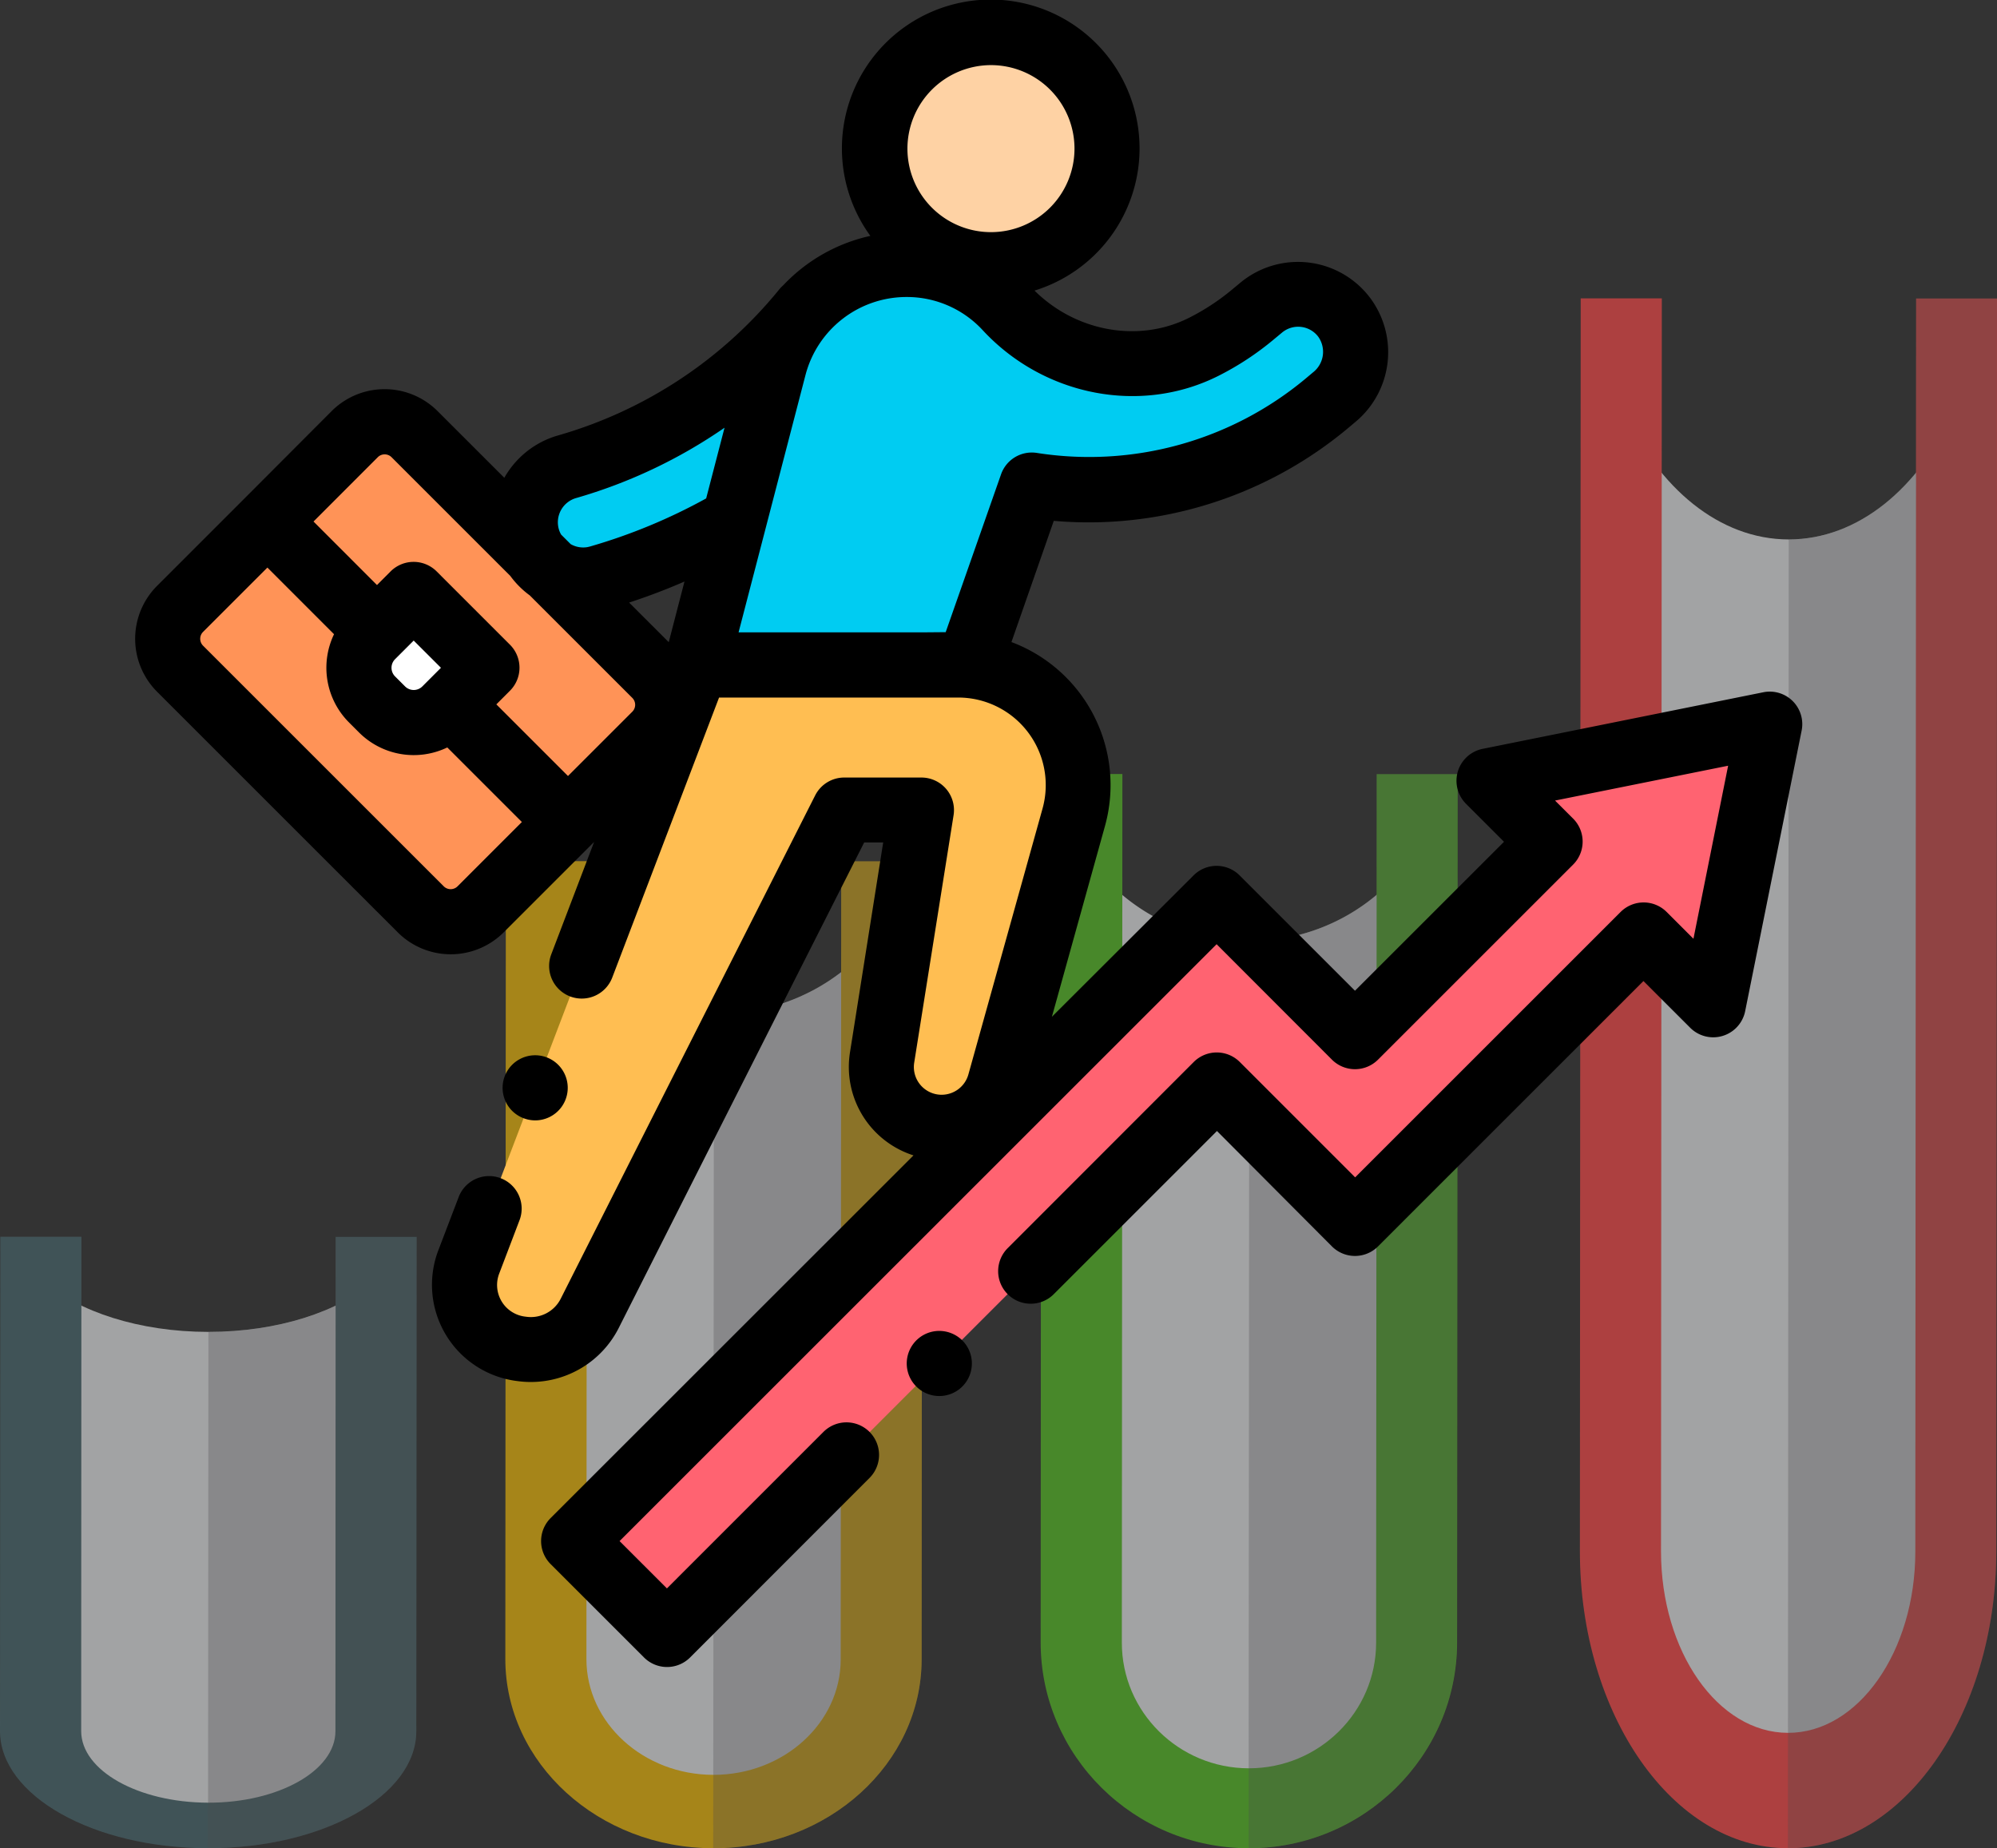 <svg viewBox="0 0 613.21 567.66" xmlns="http://www.w3.org/2000/svg"><rect x="0" y="0" width="613.21" height="567.66" fill="#333333" stroke="none"/><g opacity=".6"><path d="m219.22 311.62c21.28 0 40-10 50.74-25.11l-.14 225.49c0 19.15-14.36 45-50.76 45s-50.71-25.89-50.7-45l.15-225.44c10.72 15.02 29.42 25.05 50.71 25.06z" fill="#edeef0"/><path d="m155.33 264.43-.16 245.12c0 32 28.64 58.09 63.88 58.11s63.93-26 63.95-58l.16-245.12h-24.85l-.16 245.11c0 19.57-17.55 35.48-39.08 35.47s-39-16-39-35.52l.16-245.11h-24.86z" fill="#f4bc08"/><path d="m219.22 311.62a63.76 63.76 0 0 0 39.07-13v-34.09h24.85l-.14 245.1c0 32-28.71 58.06-64 58z" fill="#5b5b5f" opacity=".3"/></g><g opacity=".6"><path d="m64 409.07c21.28 0 40-6.18 50.73-15.54l-.09 139.64c-.01 11.83-14.35 27.83-50.74 27.83s-50.72-16-50.71-27.9l.09-139.63c10.72 9.37 29.43 15.59 50.72 15.6z" fill="#edeef0"/><path d="m.1 379.82-.1 151.83c0 19.84 28.65 36 63.89 36s63.93-16.09 63.94-35.93l.1-151.82h-24.86l-.07 151.82c0 12.12-17.53 22-39.07 21.95s-39-9.88-39-22l.07-151.83h-24.85z" fill="#4a696f"/><path d="m64 409.07c14.9 0 28.53-3 39.06-8.06v-21.12h24.86l-.1 151.82c0 19.84-28.69 36-63.94 35.93z" fill="#5b5b5f" opacity=".3"/></g><g opacity=".6"><path d="m383.61 289.05a60.42 60.42 0 0 0 50.74-27.33l-.16 245.28c0 20.83-14.36 48.95-50.76 48.93s-50.71-28.16-50.69-49l.16-245.31a60.43 60.43 0 0 0 50.71 27.43z" fill="#edeef0"/><path d="m319.72 237.7-.17 266.73c0 34.84 28.63 63.21 63.87 63.23s63.94-28.3 64-63.15l.17-266.73h-24.85l-.18 266.73c0 21.3-17.54 38.61-39.08 38.6s-39.05-17.35-39-38.65l.17-266.73z" fill="#56c225"/><path d="m383.61 289.05a60.45 60.45 0 0 0 39.06-14.19v-37.1h24.86l-.18 266.73c0 34.85-28.71 63.18-63.95 63.15z" fill="#5b5b5f" opacity=".3"/></g><g opacity=".6"><path d="m549.25 165.68c21.28 0 40-15.7 50.75-39.44l-.23 353.94c0 30.06-14.38 70.63-50.77 70.61s-50.7-40.62-50.68-70.68l.23-353.94c10.72 23.76 29.45 39.5 50.7 39.51z" fill="#edeef0"/><path d="m485.38 91.6-.25 384.84c0 50.28 28.61 91.2 63.86 91.22s63.94-40.86 64-91.13l.25-384.84h-24.86l-.25 384.84c0 30.72-17.55 55.71-39.09 55.69s-39-25-39-55.74l.25-384.84h-24.91z" fill="#ff4949"/><path d="m549.25 165.68c14.9 0 28.54-7.71 39.07-20.49v-53.52h24.86l-.18 384.85c0 50.28-28.73 91.17-64 91.14z" fill="#5b5b5f" opacity=".3"/></g><path d="m247.08 95.15a145.69 145.69 0 0 1 -73 48.21 17.74 17.74 0 0 0 8.21 34.48c.54-.11 1.08-.23 1.61-.39a182.07 182.07 0 0 0 41.49-17.74z" fill="#00ccf2"/><path d="m297.56 204.25 19.32-55.17a114.67 114.67 0 0 0 17.51 1.37 114 114 0 0 0 72.88-26.35l2.38-2a18 18 0 0 0 3-24.75 17.73 17.73 0 0 0 -25.38-2.81l-2.71 2.25a78.45 78.45 0 0 1 -14.85 9.73c-20.45 10.32-45 5-60.6-11.81a41.83 41.83 0 0 0 -30.8-13.43 42 42 0 0 0 -40.69 31.47l-23.8 91.48z" fill="#00ccf2"/><path d="m213.86 204.25-69.92 183.34a19.78 19.78 0 0 0 15.83 26.65l.46.06a20.22 20.22 0 0 0 20.85-10.9c19.78-39.21 78.15-154.62 78.15-154.62h23.71l-12.09 76a18.52 18.52 0 0 0 18.29 21.43 18.52 18.52 0 0 0 17.86-13.55l22.71-81.66a36.89 36.89 0 0 0 -35.54-46.77h-80.31z" fill="#ffbe52"/><path d="m543.42 222.41-86.18 17.35 18.73 18.73-59.9 59.9-42.49-42.5-197.43 197.43 28.68 28.68 168.75-168.75 42.49 42.5 88.58-88.58 21.42 21.42z" fill="#ff6371"/><path d="m543.42 222.41-86.18 17.35 18.73 18.73-59.9 59.9-42.49-42.5-197.43 197.43 28.68 28.68 168.75-168.75 42.49 42.5 88.58-88.58 21.42 21.42z" fill="#ff6371"/><circle cx="304.29" cy="45.65" fill="#fed2a4" r="35.65"/><path d="m129.21 279.29-73.9-73.9a13 13 0 0 1 0-18.39l53.69-53.64a13 13 0 0 1 18.38 0l73.9 73.9a13 13 0 0 1 0 18.38l-53.64 53.65a13 13 0 0 1 -18.43 0z" fill="#ff9357"/><path d="m117.33 217.89-3.06-3.06a13.75 13.75 0 0 1 0-19.45l12.78-12.78 22.51 22.5-12.78 12.79a13.75 13.75 0 0 1 -19.45 0z" fill="#fff"/><path d="m550.49 215.34a10 10 0 0 0 -9-2.73l-86.22 17.39a10 10 0 0 0 -5.1 16.88l11.66 11.66-45.76 45.75-35.42-35.42a10 10 0 0 0 -14.15 0l-43.5 43.42 16.3-58.59a46.93 46.93 0 0 0 -28.72-56.5l13-37.23c3.59.31 7.18.47 10.73.47a124.32 124.32 0 0 0 79.27-28.65l2.38-2a27.86 27.86 0 0 0 4.57-38.55 27.73 27.73 0 0 0 -39.69-4.39l-2.71 2.25a69.27 69.27 0 0 1 -13 8.5c-15.42 7.77-34.68 4.31-47.47-8.35a45.7 45.7 0 1 0 -50.4-16.8 52.13 52.13 0 0 0 -26.76 15.18 9.65 9.65 0 0 0 -1.18 1.21 135.65 135.65 0 0 1 -68 44.91 27.66 27.66 0 0 0 -16.46 13l-20.5-20.49a23 23 0 0 0 -32.52 0l-26.78 26.85-26.82 26.82a23 23 0 0 0 0 32.53l73.9 73.9a23 23 0 0 0 32.52 0l27.77-27.77-13.16 34.53a10 10 0 1 0 18.73 7.12l32.8-86h73.42a26.89 26.89 0 0 1 25.91 34.09l-22.77 81.67a8.55 8.55 0 0 1 -8.22 6.24 8.53 8.53 0 0 1 -8.42-9.86l12.09-76a10 10 0 0 0 -9.87-11.57h-23.71a10 10 0 0 0 -8.92 5.49c-.59 1.15-58.6 115.86-78.15 154.62a10.26 10.26 0 0 1 -10.58 5.5l-.47-.06a9.78 9.78 0 0 1 -7.83-13.18l6.16-16.18a10 10 0 1 0 -18.68-7.13l-6.16 16.13a29.78 29.78 0 0 0 23.82 40.12l.47.06a29.84 29.84 0 0 0 4.1.28 30.26 30.26 0 0 0 27-16.59c17.08-33.86 63.52-125.7 75.37-149.12h5.84l-10.2 64.47a28.52 28.52 0 0 0 19.5 31.64l-111.42 111.39a10 10 0 0 0 0 14.14l28.68 28.68a10 10 0 0 0 14.14 0l55.1-55.14a10 10 0 1 0 -14.15-14.14l-48.06 48.07-14.54-14.54 183.33-183.32 35.42 35.46a10 10 0 0 0 14.14 0l59.9-59.9a10 10 0 0 0 0-14.15l-5.54-5.53 53.15-10.7-10.65 53.15-8.23-8.23a10 10 0 0 0 -14.14 0l-81.51 81.51-35.42-35.43a10 10 0 0 0 -14.15 0l-57 57.05a10 10 0 1 0 14.14 14.14l50-50 35.31 35.45a10 10 0 0 0 14.14 0l81.51-81.51 14.35 14.35a10 10 0 0 0 16.88-5.1l17.34-86.17a10 10 0 0 0 -2.73-9.05zm-246.2-195.34a25.65 25.65 0 1 1 -25.65 25.65 25.69 25.69 0 0 1 25.65-25.65zm-98.94 177.23-12.17-12.16q8.67-2.83 17-6.46zm-33.75-34.68a7.75 7.75 0 0 1 5.3-9.58 156 156 0 0 0 45.58-21.6l-5.64 21.71a172.75 172.75 0 0 1 -35.66 14.77l-.71.17a7.71 7.71 0 0 1 -5.24-.9l-2.93-2.93a7.71 7.71 0 0 1 -.7-1.64zm-55.6-22.12a3 3 0 0 1 4.24 0l36.45 36.45a27.57 27.57 0 0 0 6 6l31.47 31.47a3 3 0 0 1 0 4.24l-19.75 19.75-22-22 4.18-4.19a10 10 0 0 0 0-14.14l-22.51-22.51a10 10 0 0 0 -14.14 0l-4.18 4.19-19.49-19.51zm13.69 70.39a3.75 3.75 0 0 1 -5.31 0l-3.06-3.06a3.75 3.75 0 0 1 0-5.31l5.71-5.71 8.37 8.36zm10.81 61.4a3 3 0 0 1 -4.24 0l-73.9-73.9a3 3 0 0 1 0-4.25l19.75-19.75 20.46 20.47a23.77 23.77 0 0 0 4.61 27.11l3.06 3.06a23.77 23.77 0 0 0 27.11 4.61l22.9 22.9zm142.83-78h-56.54l20.54-79a32.06 32.06 0 0 1 31-24 31.69 31.69 0 0 1 23.47 10.24c18.79 20.24 48.58 26 72.43 13.93a88.44 88.44 0 0 0 16.74-11l2.71-2.25a7.73 7.73 0 0 1 11.08 1.24 8 8 0 0 1 -1.52 10.94l-2.38 2a103.76 103.76 0 0 1 -82.47 22.79 10 10 0 0 0 -11 6.57l-17 48.48z"/><path d="m288.44 408.77a10 10 0 1 0 7.06 2.93 10.08 10.08 0 0 0 -7.06-2.93z"/><path d="m164.34 344.11a10 10 0 1 0 -7.08-2.93 10.08 10.08 0 0 0 7.08 2.93z"/></svg>